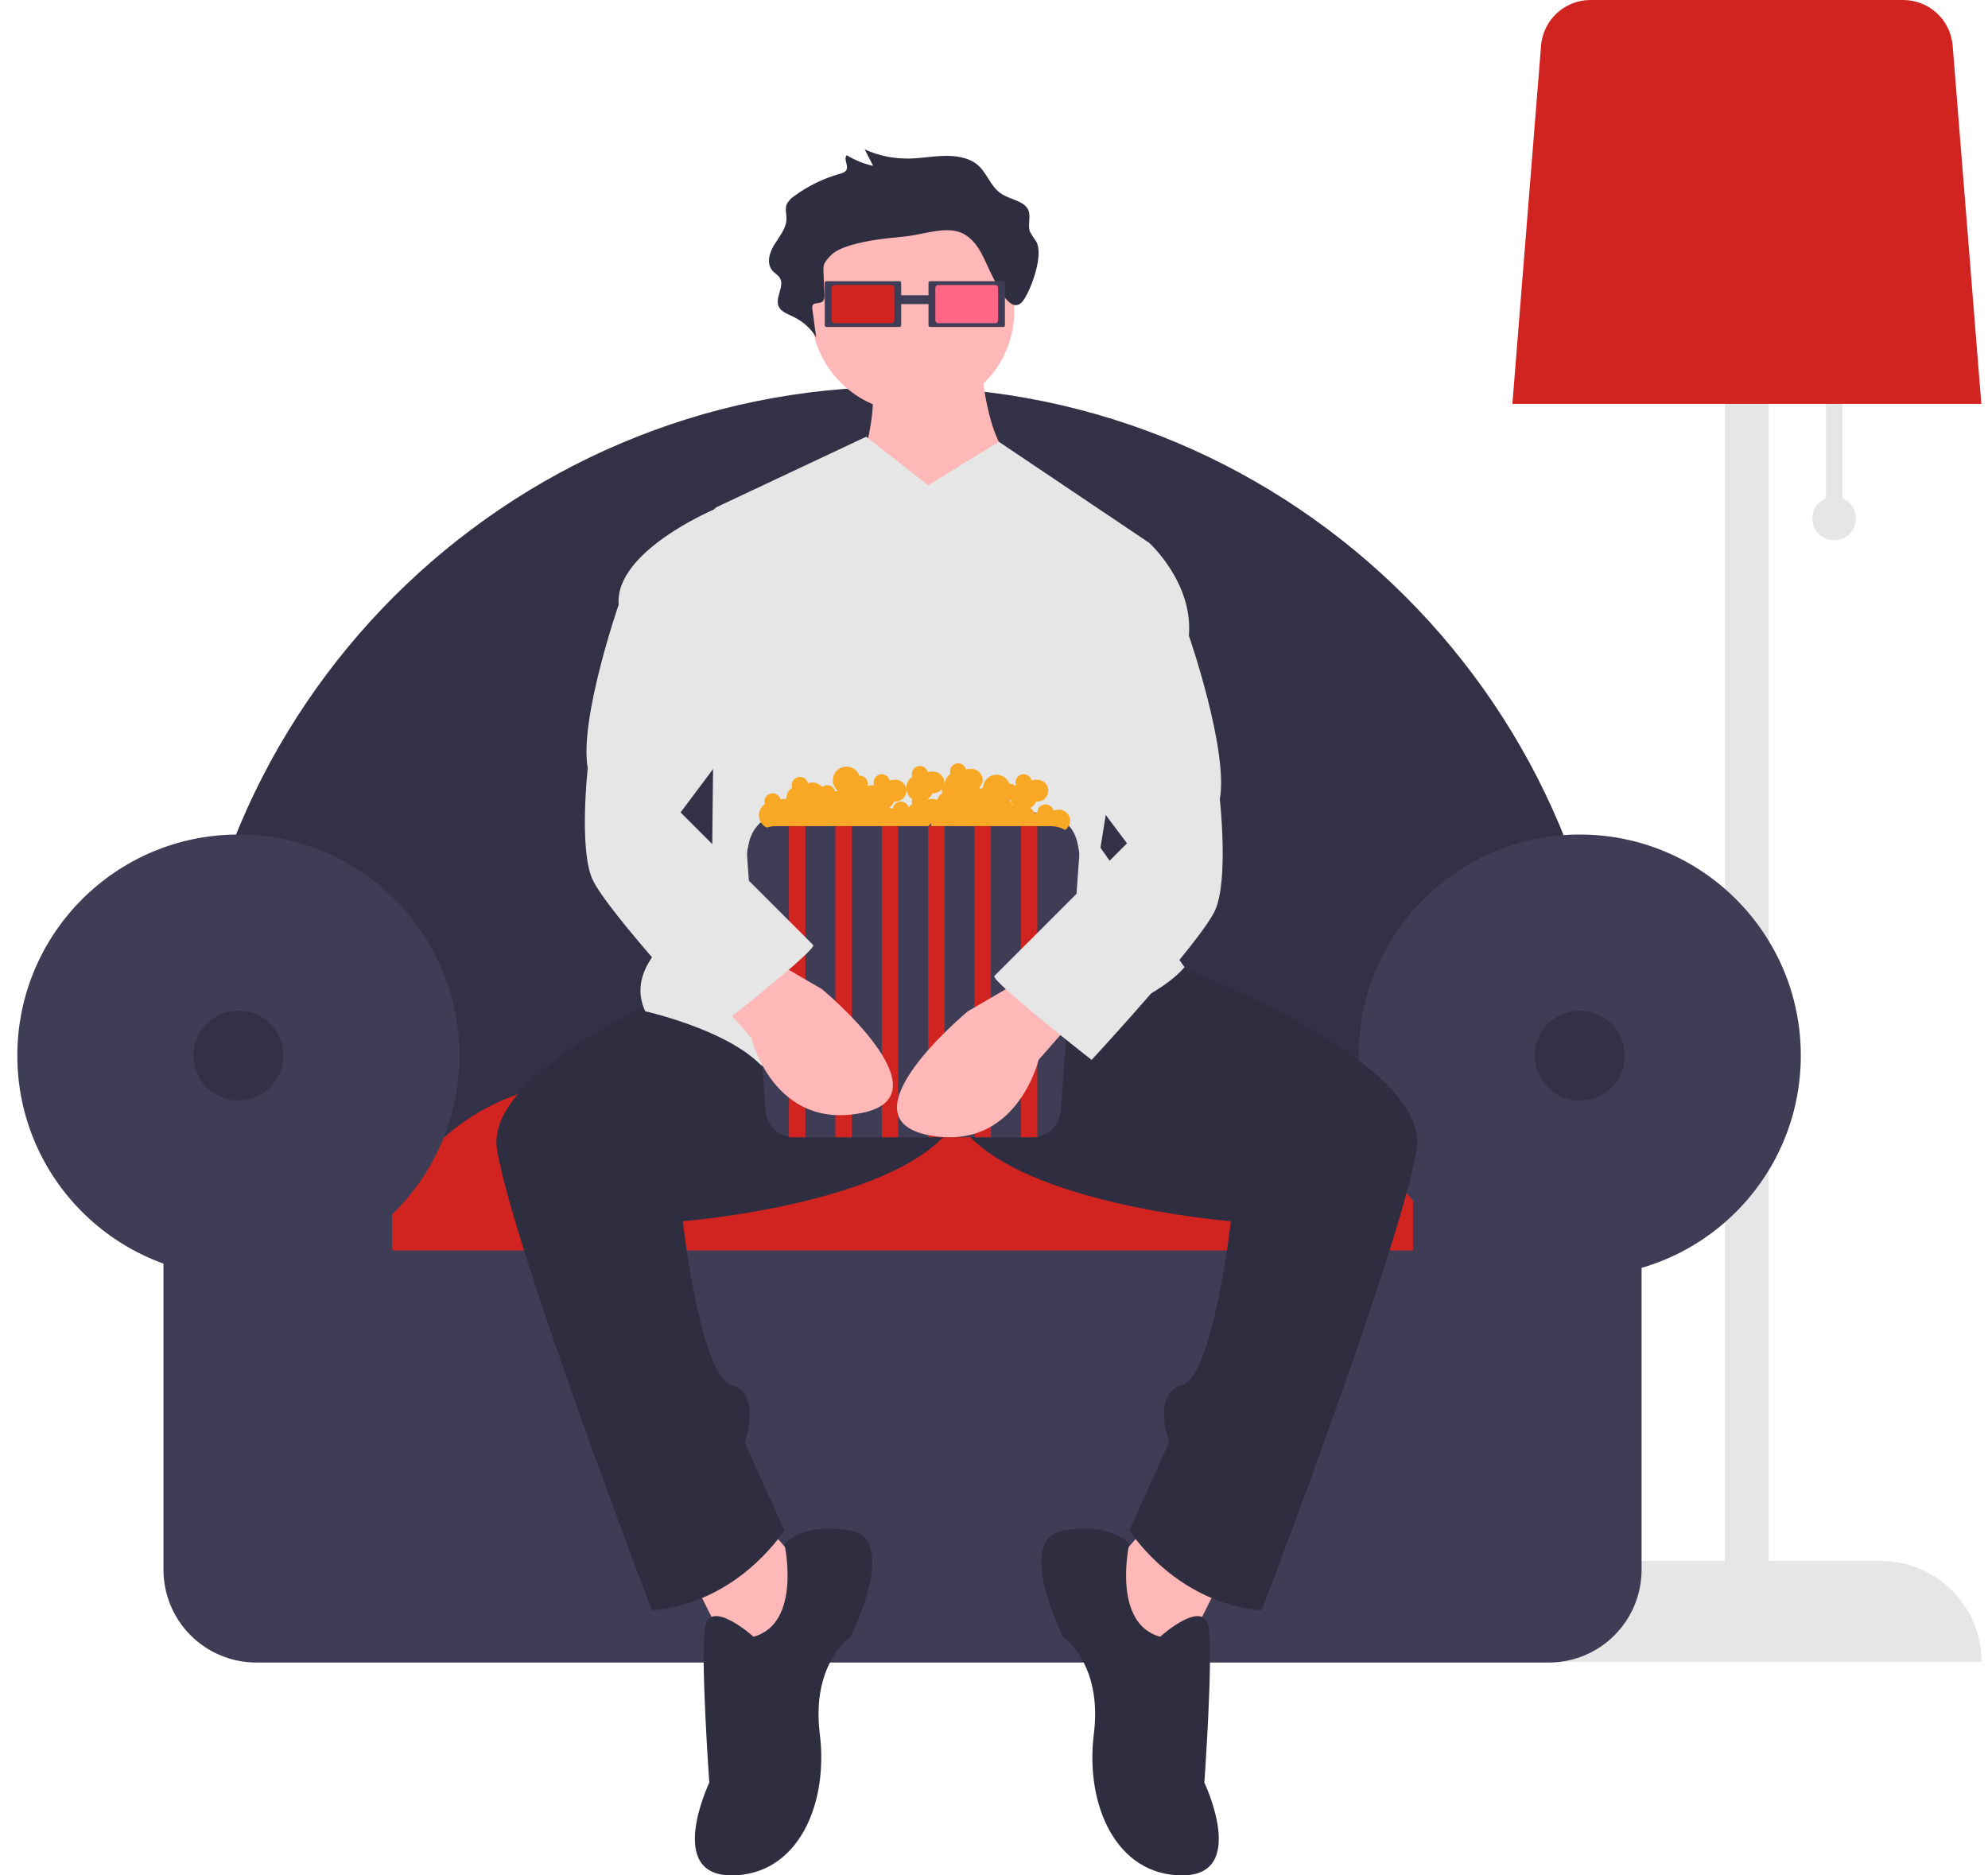 <svg width="106" height="100" viewBox="0 0 106 100" fill="none" xmlns="http://www.w3.org/2000/svg">
<g clip-path="url(#clip0)">
<path d="M98.235 26.568V20.953H97.362V26.568C97.112 26.669 96.904 26.854 96.775 27.092C96.647 27.329 96.604 27.604 96.656 27.869C96.708 28.134 96.85 28.373 97.058 28.545C97.267 28.717 97.528 28.811 97.799 28.811C98.069 28.811 98.331 28.717 98.539 28.545C98.747 28.373 98.89 28.134 98.941 27.869C98.993 27.604 98.951 27.329 98.822 27.092C98.693 26.854 98.486 26.669 98.235 26.568Z" fill="#E6E6E6"/>
<path d="M100.272 83.23H94.306V10.768H91.978V83.23H86.013C85.305 83.23 84.606 83.37 83.952 83.64C83.299 83.911 82.706 84.307 82.206 84.807C81.706 85.307 81.309 85.901 81.039 86.554C80.768 87.207 80.629 87.907 80.629 88.614V88.614H105.656V88.614C105.656 87.907 105.517 87.207 105.246 86.554C104.976 85.901 104.579 85.307 104.079 84.807C103.579 84.307 102.986 83.911 102.333 83.64C101.679 83.37 100.979 83.23 100.272 83.23Z" fill="#E6E6E6"/>
<path d="M80.641 21.535H105.644L104.115 2.424C104.059 1.765 103.759 1.151 103.273 0.702C102.787 0.254 102.151 0.003 101.489 0H84.796C84.134 0.003 83.498 0.254 83.012 0.702C82.526 1.151 82.226 1.765 82.17 2.424L80.641 21.535Z" fill="#D12421"/>
<path d="M9.814 66.575H86.13V58.783C86.13 37.743 69.012 20.626 47.972 20.626C26.932 20.626 9.814 37.743 9.814 58.783V66.575Z" fill="#3F3D56"/>
<path opacity="0.2" d="M9.814 66.575H86.13V58.783C86.13 37.743 69.012 20.626 47.972 20.626C26.932 20.626 9.814 37.743 9.814 58.783V66.575Z" fill="black"/>
<path d="M19.705 69.272H78.437C78.381 66.182 77.115 63.237 74.912 61.071C72.708 58.904 69.742 57.688 66.652 57.685H31.491C28.4 57.688 25.434 58.904 23.231 61.071C21.027 63.237 19.761 66.182 19.705 69.272Z" fill="#D12421"/>
<path d="M12.711 68.073C19.221 68.073 24.498 62.796 24.498 56.286C24.498 49.776 19.221 44.499 12.711 44.499C6.202 44.499 0.924 49.776 0.924 56.286C0.924 62.796 6.202 68.073 12.711 68.073Z" fill="#3F3D56"/>
<path d="M84.232 68.073C90.742 68.073 96.019 62.796 96.019 56.286C96.019 49.776 90.742 44.499 84.232 44.499C77.722 44.499 72.445 49.776 72.445 56.286C72.445 62.796 77.722 68.073 84.232 68.073Z" fill="#3F3D56"/>
<path d="M75.342 62.279V66.675H20.902V62.279H8.716V83.701C8.716 85.014 9.237 86.273 10.165 87.201C11.093 88.129 12.352 88.65 13.665 88.65H82.58C83.23 88.65 83.873 88.522 84.474 88.274C85.074 88.025 85.62 87.66 86.079 87.201C86.539 86.741 86.903 86.196 87.152 85.595C87.401 84.995 87.529 84.351 87.529 83.701V62.279H75.342Z" fill="#3F3D56"/>
<path opacity="0.2" d="M12.711 58.684C14.035 58.684 15.109 57.61 15.109 56.286C15.109 54.962 14.035 53.889 12.711 53.889C11.387 53.889 10.314 54.962 10.314 56.286C10.314 57.61 11.387 58.684 12.711 58.684Z" fill="black"/>
<path opacity="0.2" d="M84.232 58.684C85.556 58.684 86.63 57.61 86.63 56.286C86.63 54.962 85.556 53.889 84.232 53.889C82.908 53.889 81.835 54.962 81.835 56.286C81.835 57.61 82.908 58.684 84.232 58.684Z" fill="black"/>
<path d="M52.314 19.279C52.314 19.279 52.55 23.757 54.2 24.7C55.849 25.643 54.2 32.006 54.2 32.006L46.422 32.242L45.951 24.7C45.951 24.7 46.894 21.636 46.422 20.222C45.951 18.808 52.314 19.279 52.314 19.279Z" fill="#FFB8B8"/>
<path d="M61.035 81.499L58.206 84.799L62.684 89.041L65.041 84.327L61.035 81.499Z" fill="#FFB8B8"/>
<path d="M41.002 81.499L43.83 84.799L39.352 89.041L36.995 84.327L41.002 81.499Z" fill="#FFB8B8"/>
<path d="M59.503 50.271C59.503 50.271 76.472 55.928 75.529 61.348C74.586 66.769 67.28 85.859 67.28 85.859C67.28 85.859 63.274 85.859 60.21 81.617L62.331 76.903C62.331 76.903 61.388 74.311 63.038 73.839C64.688 73.368 65.63 65.119 65.63 65.119C65.63 65.119 53.611 64.176 51.018 59.699L46.305 48.386L59.503 50.271Z" fill="#2F2E41"/>
<path d="M42.534 50.271C42.534 50.271 25.565 55.928 26.507 61.348C27.45 66.769 34.756 85.859 34.756 85.859C34.756 85.859 38.763 85.859 41.827 81.617L39.706 76.903C39.706 76.903 40.648 74.311 38.998 73.839C37.349 73.368 36.406 65.119 36.406 65.119C36.406 65.119 48.426 64.176 51.018 59.699L55.732 48.386L42.534 50.271Z" fill="#2F2E41"/>
<path d="M61.859 87.273C61.859 87.273 64.216 85.152 64.452 86.802C64.688 88.452 64.216 95.051 64.216 95.051C64.216 95.051 66.573 100 63.038 100C59.503 100 57.853 96.229 58.324 92.458C58.796 88.687 56.674 87.273 56.674 87.273C56.674 87.273 54.082 82.088 56.674 81.617C59.267 81.146 60.21 82.324 60.21 82.324C60.21 82.324 59.267 86.566 61.859 87.273Z" fill="#2F2E41"/>
<path d="M40.177 87.273C40.177 87.273 37.82 85.152 37.584 86.802C37.349 88.452 37.82 95.051 37.82 95.051C37.82 95.051 35.463 100 38.998 100C42.534 100 44.183 96.229 43.712 92.458C43.241 88.687 45.362 87.273 45.362 87.273C45.362 87.273 47.954 82.088 45.362 81.617C42.769 81.146 41.827 82.324 41.827 82.324C41.827 82.324 42.769 86.566 40.177 87.273Z" fill="#2F2E41"/>
<path d="M48.661 21.989C51.655 21.989 54.082 19.563 54.082 16.569C54.082 13.575 51.655 11.148 48.661 11.148C45.667 11.148 43.24 13.575 43.24 16.569C43.24 19.563 45.667 21.989 48.661 21.989Z" fill="#FFB8B8"/>
<path d="M49.486 25.878L46.187 23.286L38.174 27.057L37.938 48.504C37.938 48.504 32.989 50.861 34.403 53.924C34.403 53.924 38.645 54.867 40.53 56.752C42.416 58.638 53.022 56.045 57.499 54.631C61.977 53.217 63.156 51.568 63.156 51.568L58.678 45.204L61.27 28.942L53.258 23.555L49.486 25.878Z" fill="#E6E6E6"/>
<path d="M55.252 12.88C55.133 12.719 55.026 12.552 54.928 12.378C54.76 11.969 55.026 11.486 54.778 11.104C54.524 10.714 53.882 10.631 53.444 10.366C52.77 9.958 52.648 9.157 52.017 8.707C51.562 8.382 50.913 8.295 50.305 8.313C49.697 8.332 49.097 8.442 48.489 8.454C47.669 8.472 46.854 8.306 46.106 7.967L46.555 8.844C46.056 8.735 45.58 8.542 45.147 8.273C44.948 8.519 45.311 8.893 45.086 9.124C44.994 9.198 44.885 9.249 44.769 9.271C43.903 9.517 43.088 9.915 42.362 10.445C42.194 10.552 42.055 10.699 41.957 10.873C41.84 11.132 41.944 11.418 41.935 11.694C41.919 12.194 41.537 12.631 41.266 13.082C40.994 13.533 40.848 14.117 41.25 14.5C41.348 14.578 41.442 14.661 41.531 14.748C41.934 15.223 41.221 15.92 41.565 16.424C41.714 16.643 42.02 16.754 42.286 16.884C42.795 17.122 43.224 17.504 43.519 17.983L43.312 16.465C43.301 16.428 43.3 16.388 43.307 16.35C43.314 16.311 43.33 16.275 43.353 16.244C43.454 16.142 43.663 16.183 43.801 16.115C43.954 16.041 43.965 15.87 43.959 15.727L43.913 14.626C43.892 14.13 43.886 14.064 44.251 13.665C44.505 13.385 44.906 13.217 45.309 13.093C46.23 12.809 47.219 12.711 48.198 12.616C49.334 12.505 50.614 11.953 51.496 12.539C52.218 13.018 52.459 13.805 52.807 14.504C53.12 15.132 53.922 16.98 54.591 15.98C55.011 15.351 55.653 13.579 55.252 12.88Z" fill="#2F2E41"/>
<path d="M49.592 14.996C49.569 14.996 49.548 15.005 49.532 15.021C49.517 15.037 49.508 15.058 49.508 15.081V17.35C49.508 17.372 49.517 17.394 49.532 17.41C49.548 17.425 49.569 17.434 49.592 17.434H53.499C53.521 17.434 53.542 17.425 53.558 17.41C53.574 17.394 53.583 17.372 53.583 17.35V15.081C53.583 15.058 53.574 15.037 53.558 15.021C53.542 15.005 53.521 14.996 53.499 14.996L49.592 14.996Z" fill="#3F3D56"/>
<path d="M50.028 15.197C49.987 15.197 49.947 15.213 49.917 15.243C49.888 15.272 49.871 15.312 49.871 15.354V17.077C49.871 17.119 49.888 17.159 49.917 17.188C49.947 17.218 49.987 17.234 50.028 17.234H53.062C53.104 17.234 53.144 17.218 53.173 17.188C53.202 17.159 53.219 17.119 53.219 17.077V15.354C53.219 15.312 53.202 15.272 53.173 15.243C53.144 15.213 53.104 15.197 53.062 15.197H50.028Z" fill="#FF6584"/>
<path d="M49.636 15.744H47.601V16.215H49.636V15.744Z" fill="#3F3D56"/>
<path d="M44.059 14.996C44.037 14.996 44.016 15.005 44 15.021C43.984 15.037 43.975 15.058 43.975 15.081V17.35C43.975 17.372 43.984 17.394 44 17.41C44.016 17.425 44.037 17.434 44.059 17.434H47.966C47.989 17.434 48.01 17.425 48.026 17.41C48.042 17.394 48.051 17.372 48.051 17.35V15.081C48.051 15.058 48.042 15.037 48.026 15.021C48.01 15.005 47.989 14.996 47.966 14.996L44.059 14.996Z" fill="#3F3D56"/>
<path d="M44.496 15.197C44.455 15.197 44.415 15.213 44.385 15.243C44.356 15.272 44.339 15.312 44.339 15.354V17.077C44.339 17.119 44.356 17.159 44.385 17.188C44.415 17.218 44.455 17.234 44.496 17.234H47.53C47.571 17.234 47.611 17.218 47.641 17.188C47.67 17.159 47.687 17.119 47.687 17.077V15.354C47.687 15.312 47.67 15.272 47.641 15.243C47.611 15.213 47.571 15.197 47.53 15.197H44.496Z" fill="#D12421"/>
<path d="M41.924 43.325H55.456C55.996 43.325 56.514 43.539 56.897 43.922C57.279 44.303 57.493 44.822 57.493 45.362H39.887C39.887 44.822 40.101 44.303 40.483 43.922C40.865 43.539 41.383 43.325 41.924 43.325Z" fill="#3F3D56"/>
<path d="M56.402 43.179C56.323 43.18 56.244 43.193 56.169 43.219C56.144 43.116 56.081 43.025 55.993 42.965C55.905 42.905 55.799 42.879 55.693 42.892C55.587 42.905 55.49 42.956 55.42 43.036C55.349 43.115 55.31 43.218 55.31 43.325C55.31 43.327 55.311 43.329 55.311 43.331C55.257 43.336 55.203 43.347 55.151 43.364C55.136 43.306 55.109 43.251 55.072 43.203C55.035 43.155 54.988 43.115 54.935 43.086C55.075 43.009 55.185 42.888 55.25 42.742C55.331 42.75 55.414 42.741 55.492 42.715C55.57 42.689 55.642 42.647 55.703 42.591C55.763 42.536 55.811 42.468 55.844 42.393C55.877 42.317 55.893 42.236 55.892 42.154C55.892 42.071 55.873 41.99 55.839 41.916C55.805 41.841 55.755 41.774 55.694 41.72C55.632 41.666 55.559 41.625 55.481 41.601C55.402 41.577 55.319 41.569 55.238 41.579C55.159 41.579 55.08 41.593 55.005 41.618C54.992 41.561 54.967 41.507 54.932 41.46C54.897 41.413 54.853 41.373 54.802 41.343C54.752 41.313 54.696 41.294 54.637 41.286C54.579 41.279 54.52 41.283 54.463 41.299C54.407 41.315 54.354 41.343 54.308 41.379C54.262 41.416 54.225 41.462 54.197 41.514C54.17 41.566 54.153 41.623 54.148 41.681C54.143 41.74 54.15 41.799 54.169 41.855C54.151 41.867 54.135 41.88 54.119 41.894C54.036 41.823 53.929 41.788 53.821 41.795C53.765 41.634 53.654 41.498 53.508 41.411C53.362 41.324 53.19 41.291 53.022 41.318C52.854 41.345 52.701 41.43 52.589 41.558C52.478 41.687 52.415 41.85 52.412 42.021C52.354 42.025 52.296 42.037 52.24 42.055C52.234 42.03 52.226 42.006 52.215 41.983C52.273 41.932 52.319 41.87 52.351 41.801C52.383 41.731 52.4 41.655 52.4 41.579C52.39 41.415 52.316 41.262 52.193 41.153C52.07 41.044 51.91 40.988 51.746 40.997C51.666 40.997 51.588 41.011 51.513 41.036C51.499 40.979 51.475 40.925 51.44 40.878C51.405 40.831 51.361 40.791 51.31 40.761C51.26 40.731 51.203 40.712 51.145 40.704C51.087 40.697 51.028 40.701 50.971 40.717C50.914 40.733 50.862 40.76 50.816 40.797C50.77 40.834 50.733 40.88 50.705 40.932C50.677 40.984 50.661 41.041 50.656 41.099C50.651 41.158 50.658 41.217 50.676 41.273C50.585 41.336 50.509 41.42 50.455 41.518C50.401 41.616 50.37 41.724 50.365 41.836C50.359 41.841 50.352 41.846 50.346 41.852C50.357 41.81 50.363 41.767 50.363 41.724C50.353 41.56 50.279 41.407 50.156 41.298C50.033 41.189 49.872 41.133 49.709 41.142C49.629 41.143 49.551 41.156 49.476 41.182C49.462 41.125 49.438 41.071 49.403 41.023C49.368 40.976 49.324 40.936 49.273 40.907C49.222 40.877 49.166 40.857 49.108 40.85C49.05 40.842 48.99 40.847 48.934 40.863C48.877 40.879 48.825 40.906 48.779 40.943C48.733 40.98 48.695 41.026 48.668 41.078C48.64 41.13 48.624 41.186 48.619 41.245C48.614 41.304 48.621 41.362 48.639 41.418C48.543 41.485 48.464 41.574 48.409 41.678C48.355 41.782 48.326 41.898 48.326 42.015C48.326 42.133 48.355 42.248 48.409 42.352C48.464 42.456 48.543 42.545 48.639 42.612C48.61 42.697 48.61 42.789 48.639 42.873C48.566 42.924 48.503 42.988 48.453 43.061C48.426 42.964 48.366 42.878 48.283 42.821C48.199 42.763 48.099 42.736 47.998 42.744C47.897 42.753 47.802 42.797 47.73 42.868C47.658 42.94 47.613 43.034 47.603 43.135C47.545 43.101 47.482 43.075 47.416 43.059C47.534 42.981 47.627 42.871 47.683 42.742C47.765 42.75 47.848 42.741 47.926 42.715C48.004 42.689 48.075 42.647 48.136 42.591C48.197 42.536 48.245 42.468 48.278 42.393C48.31 42.317 48.327 42.236 48.326 42.154C48.325 42.071 48.307 41.99 48.273 41.916C48.239 41.841 48.189 41.774 48.127 41.72C48.065 41.666 47.993 41.625 47.914 41.601C47.836 41.577 47.753 41.569 47.671 41.579C47.592 41.579 47.514 41.593 47.439 41.618C47.425 41.561 47.4 41.507 47.365 41.46C47.331 41.413 47.287 41.373 47.236 41.343C47.185 41.313 47.129 41.294 47.071 41.286C47.013 41.279 46.953 41.283 46.897 41.299C46.84 41.315 46.788 41.343 46.742 41.379C46.696 41.416 46.658 41.462 46.631 41.514C46.603 41.566 46.587 41.623 46.582 41.681C46.577 41.74 46.584 41.799 46.602 41.855C46.593 41.861 46.584 41.869 46.575 41.876C46.553 41.874 46.531 41.87 46.507 41.87C46.428 41.87 46.349 41.883 46.275 41.909C46.272 41.898 46.267 41.888 46.264 41.878C46.278 41.813 46.277 41.746 46.261 41.681C46.244 41.617 46.213 41.557 46.17 41.507C46.127 41.457 46.073 41.417 46.012 41.392C45.951 41.366 45.884 41.354 45.818 41.358C45.78 41.253 45.718 41.158 45.638 41.08C45.557 41.002 45.459 40.944 45.352 40.911C45.245 40.877 45.132 40.869 45.021 40.886C44.91 40.904 44.805 40.946 44.714 41.011C44.622 41.076 44.547 41.161 44.494 41.26C44.441 41.359 44.411 41.468 44.408 41.58C44.404 41.692 44.426 41.804 44.473 41.906C44.519 42.008 44.589 42.098 44.676 42.168C44.626 42.174 44.577 42.185 44.529 42.2C44.511 42.13 44.477 42.064 44.427 42.01C44.378 41.956 44.316 41.916 44.247 41.892C44.177 41.869 44.103 41.864 44.032 41.877C43.96 41.889 43.892 41.92 43.836 41.966C43.771 41.889 43.69 41.828 43.598 41.786C43.507 41.744 43.407 41.723 43.306 41.724C43.227 41.725 43.148 41.738 43.074 41.764C43.06 41.707 43.035 41.653 43 41.605C42.965 41.558 42.921 41.518 42.871 41.489C42.82 41.459 42.764 41.439 42.706 41.432C42.647 41.424 42.588 41.429 42.532 41.445C42.475 41.461 42.422 41.488 42.377 41.525C42.331 41.562 42.293 41.608 42.266 41.66C42.238 41.712 42.221 41.769 42.216 41.827C42.211 41.886 42.218 41.945 42.237 42C42.14 42.067 42.061 42.156 42.007 42.26C41.952 42.364 41.924 42.48 41.924 42.597C41.924 42.6 41.925 42.602 41.925 42.604C41.821 42.588 41.716 42.6 41.618 42.637C41.605 42.58 41.58 42.526 41.545 42.478C41.51 42.431 41.466 42.391 41.416 42.361C41.365 42.332 41.309 42.312 41.251 42.305C41.192 42.297 41.133 42.302 41.077 42.318C41.02 42.334 40.967 42.361 40.922 42.398C40.876 42.435 40.838 42.481 40.81 42.533C40.783 42.584 40.766 42.642 40.761 42.7C40.756 42.759 40.763 42.818 40.782 42.873C40.642 42.968 40.539 43.11 40.492 43.272C40.445 43.435 40.456 43.609 40.525 43.764C40.593 43.92 40.713 44.046 40.865 44.122C41.016 44.197 41.19 44.218 41.355 44.179C41.381 44.33 41.455 44.47 41.566 44.577C41.676 44.684 41.819 44.753 41.971 44.773C42.124 44.794 42.279 44.766 42.415 44.692C42.55 44.619 42.658 44.504 42.724 44.365C43.248 44.433 43.78 44.409 44.296 44.294C44.344 44.432 44.433 44.552 44.55 44.638C44.668 44.725 44.809 44.774 44.955 44.779C45.1 44.785 45.245 44.746 45.368 44.668C45.491 44.59 45.588 44.476 45.646 44.342C45.752 44.34 45.856 44.314 45.951 44.267C46.018 44.384 46.116 44.481 46.234 44.545C46.352 44.61 46.486 44.641 46.621 44.633C46.755 44.626 46.885 44.581 46.996 44.504C47.106 44.427 47.193 44.321 47.247 44.197C47.409 44.166 47.576 44.193 47.72 44.273C47.864 44.353 47.976 44.481 48.035 44.634C48.133 44.501 48.258 44.391 48.402 44.311C48.546 44.231 48.706 44.184 48.871 44.172C49.017 44.213 49.173 44.205 49.314 44.151C49.456 44.097 49.577 43.999 49.659 43.871C49.613 44.048 49.636 44.236 49.722 44.397C49.809 44.558 49.953 44.681 50.127 44.74C50.3 44.8 50.489 44.792 50.656 44.718C50.824 44.644 50.957 44.51 51.03 44.342C51.136 44.34 51.24 44.314 51.335 44.267C51.401 44.384 51.499 44.481 51.618 44.545C51.736 44.61 51.87 44.641 52.005 44.633C52.139 44.626 52.269 44.581 52.38 44.504C52.49 44.427 52.577 44.321 52.63 44.197C52.737 44.195 52.841 44.169 52.936 44.121C52.987 44.212 53.057 44.291 53.142 44.353C53.227 44.414 53.324 44.456 53.427 44.476C53.529 44.496 53.635 44.493 53.736 44.468C53.838 44.443 53.933 44.396 54.014 44.33C54.04 44.469 54.105 44.598 54.203 44.701C54.3 44.803 54.426 44.875 54.563 44.907C54.701 44.939 54.845 44.93 54.978 44.88C55.111 44.831 55.226 44.745 55.31 44.631C55.398 44.698 55.499 44.744 55.607 44.766C55.715 44.787 55.826 44.784 55.932 44.756C56.039 44.729 56.138 44.677 56.221 44.605C56.304 44.533 56.37 44.443 56.414 44.342C56.495 44.35 56.578 44.341 56.656 44.315C56.734 44.289 56.806 44.247 56.867 44.192C56.927 44.136 56.975 44.069 57.008 43.993C57.041 43.918 57.057 43.836 57.057 43.754C57.056 43.672 57.038 43.591 57.003 43.516C56.969 43.441 56.919 43.375 56.858 43.321C56.796 43.266 56.723 43.226 56.645 43.201C56.566 43.177 56.483 43.169 56.402 43.179L56.402 43.179ZM43.397 42.879C43.396 42.883 43.395 42.886 43.395 42.89C43.389 42.889 43.384 42.888 43.379 42.888C43.357 42.889 43.336 42.891 43.314 42.895C43.315 42.892 43.317 42.89 43.318 42.887C43.344 42.886 43.371 42.883 43.397 42.879ZM49.476 42.637C49.474 42.629 49.47 42.621 49.468 42.612C49.579 42.535 49.666 42.429 49.72 42.305C49.816 42.305 49.911 42.284 49.998 42.245C50.085 42.205 50.163 42.148 50.226 42.076C50.221 42.104 50.218 42.132 50.218 42.161C50.218 42.205 50.226 42.249 50.24 42.291C50.115 42.379 50.02 42.502 49.969 42.646C49.811 42.584 49.636 42.581 49.476 42.637V42.637ZM53.834 42.691C53.834 42.682 53.835 42.673 53.834 42.664C53.853 42.664 53.871 42.663 53.889 42.66C53.918 42.755 53.965 42.842 54.028 42.917C54.014 42.921 54 42.923 53.986 42.928C53.963 42.834 53.909 42.751 53.834 42.691Z" fill="#F9A825"/>
<path d="M41.352 44.052C41.146 44.052 40.942 44.094 40.752 44.176C40.563 44.257 40.392 44.377 40.25 44.527C40.108 44.676 39.998 44.853 39.926 45.047C39.855 45.241 39.824 45.447 39.835 45.653L40.821 59.202C40.841 59.59 41.01 59.956 41.293 60.224C41.575 60.491 41.949 60.64 42.338 60.64H55.042C55.431 60.64 55.805 60.491 56.087 60.224C56.37 59.956 56.538 59.59 56.559 59.202L57.545 45.653C57.556 45.447 57.525 45.241 57.453 45.047C57.382 44.853 57.272 44.676 57.13 44.527C56.988 44.377 56.817 44.257 56.628 44.176C56.438 44.094 56.234 44.052 56.027 44.052H41.352Z" fill="#3F3D56"/>
<path d="M42.942 44.052H42.069V60.64H42.942V44.052Z" fill="#D12421"/>
<path d="M45.416 44.052H44.543V60.64H45.416V44.052Z" fill="#D12421"/>
<path d="M47.89 44.052H47.017V60.64H47.89V44.052Z" fill="#D12421"/>
<path d="M50.363 44.052H49.49V60.64H50.363V44.052Z" fill="#D12421"/>
<path d="M52.837 44.052H51.964V60.64H52.837V44.052Z" fill="#D12421"/>
<path d="M55.31 44.052H54.438V60.64H55.31V44.052Z" fill="#D12421"/>
<path d="M54.435 52.275L51.607 53.924C51.607 53.924 44.773 59.581 49.486 60.523C54.2 61.466 55.378 56.517 55.378 56.517L57.028 54.631L54.435 52.275Z" fill="#FFB8B8"/>
<path d="M41.002 51.096L43.83 52.746C43.83 52.746 50.665 58.402 45.951 59.345C41.237 60.288 40.059 55.339 40.059 55.339L38.409 53.453L41.002 51.096Z" fill="#FFB8B8"/>
<path d="M58.206 28.706L61.27 28.942C61.27 28.942 63.627 31.063 63.391 33.892C63.391 33.892 65.512 40.019 65.041 42.612C65.041 42.612 65.512 46.854 64.805 48.504C64.098 50.154 58.206 56.517 58.206 56.517C58.206 56.517 52.786 52.275 53.021 52.039L60.092 44.968L56.556 40.255L58.206 28.706Z" fill="#E6E6E6"/>
<path d="M38.173 27.057L38.056 27.174C38.056 27.174 32.753 29.413 32.988 32.242C32.988 32.242 30.867 38.369 31.339 40.962C31.339 40.962 30.867 45.204 31.574 46.854C32.281 48.504 38.173 54.867 38.173 54.867C38.173 54.867 43.594 50.625 43.358 50.389L36.288 43.319L39.823 38.605L38.173 27.057Z" fill="#E6E6E6"/>
</g>
<defs>
<clipPath id="clip0">
<rect width="104.732" height="100" fill="white" transform="translate(0.924)"/>
</clipPath>
</defs>
</svg>
